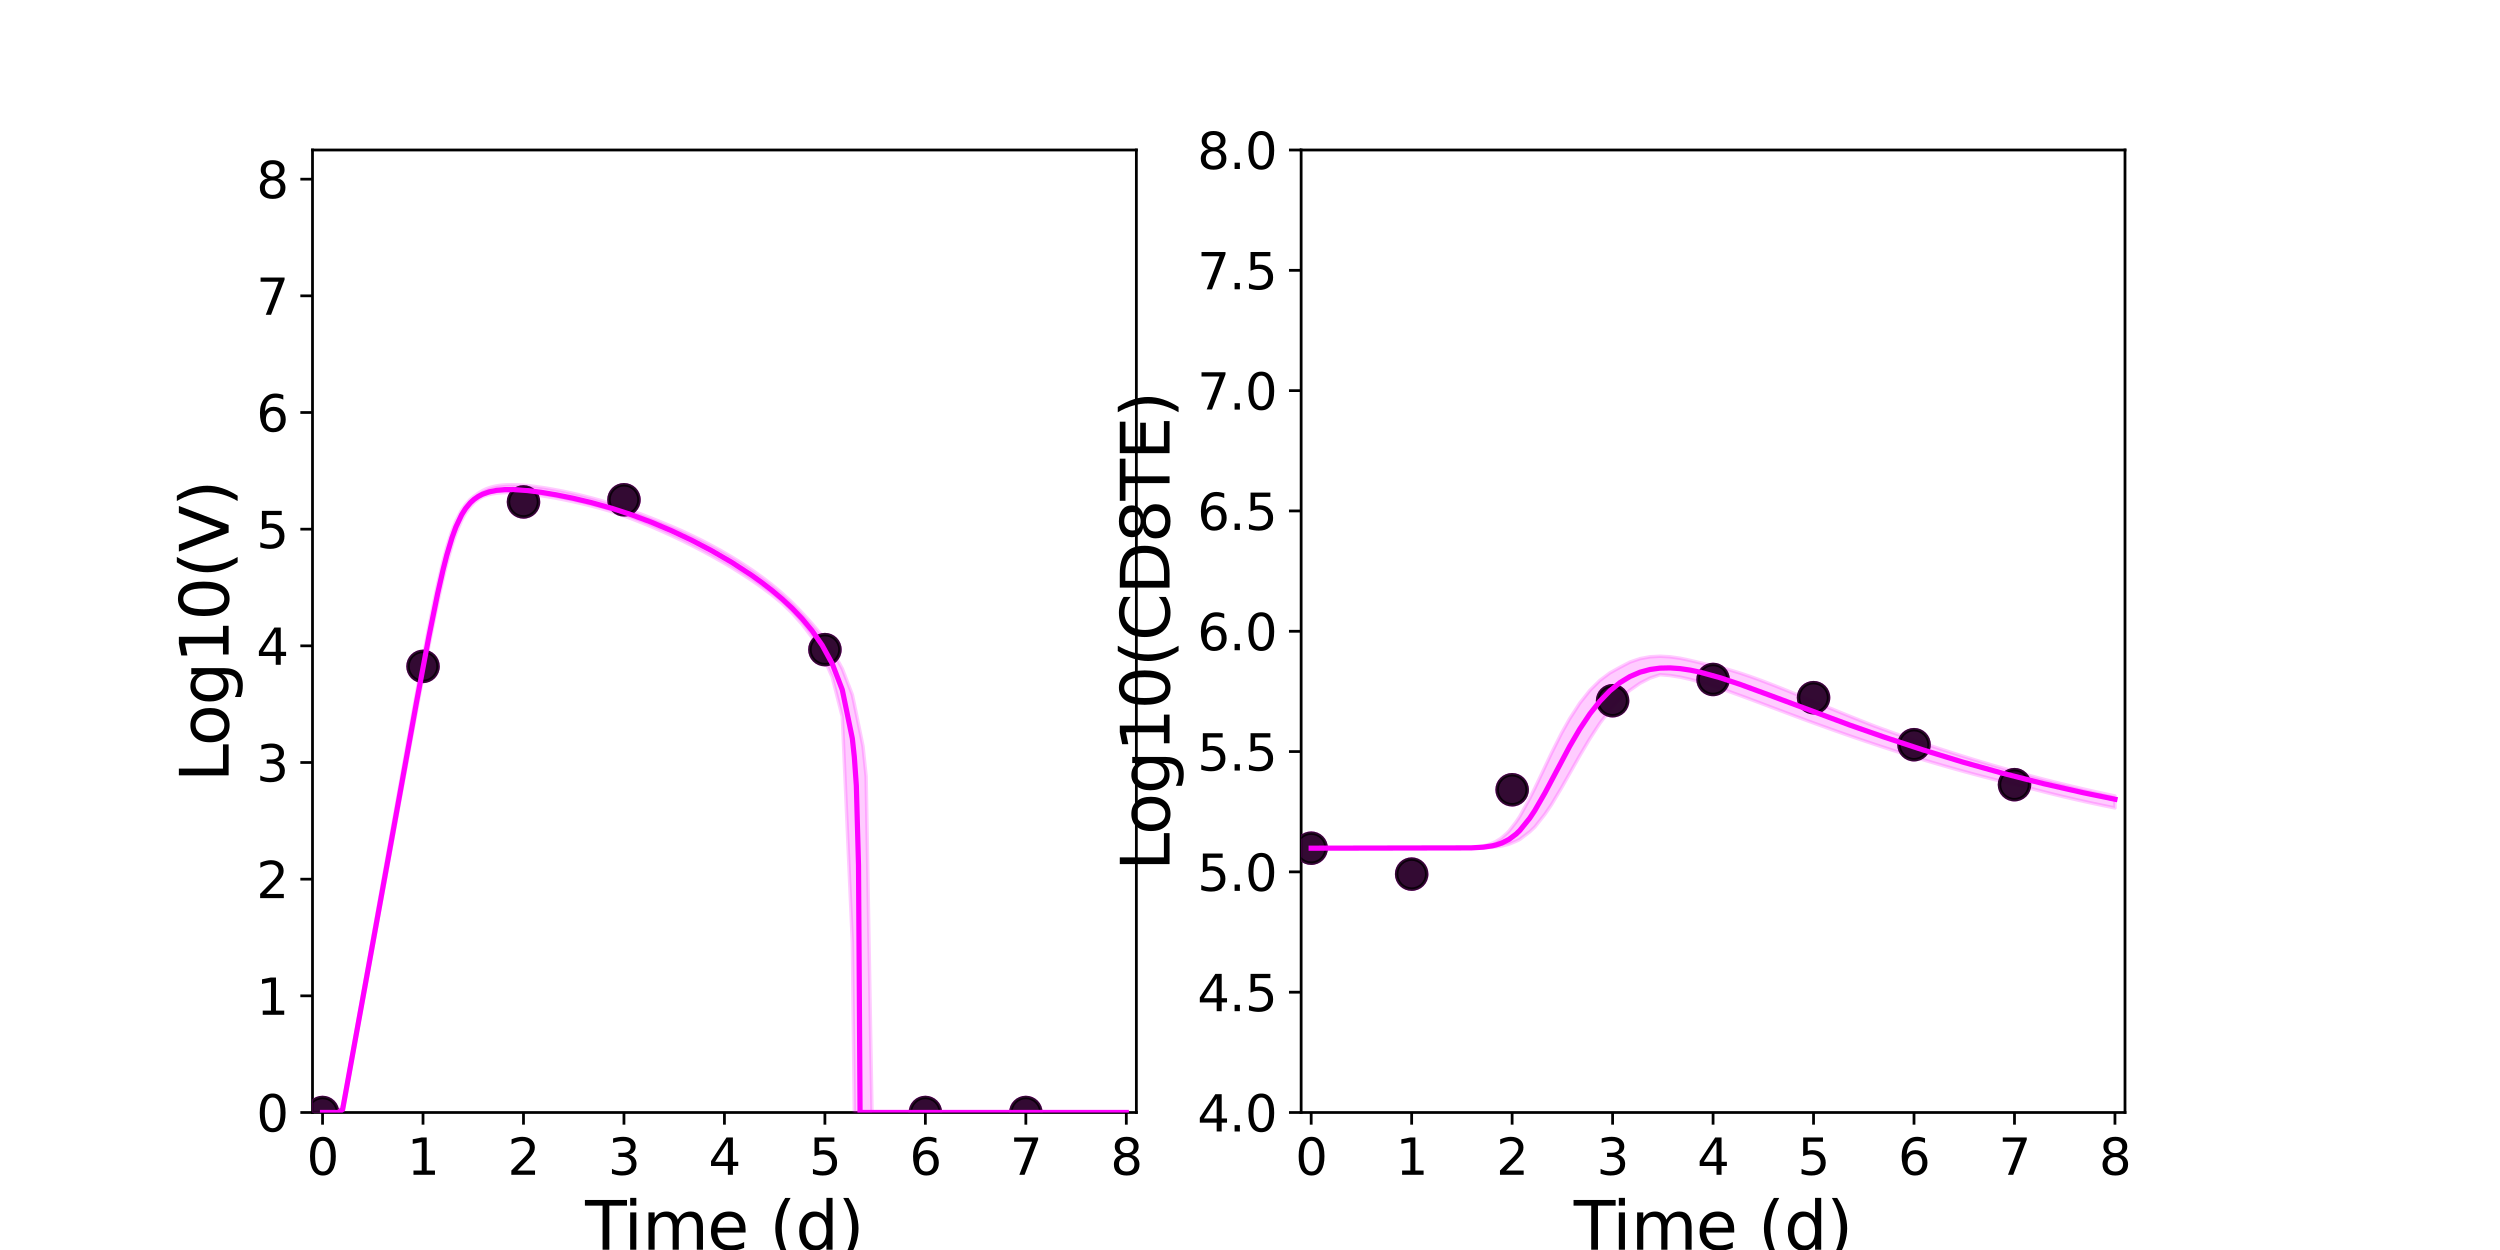 <?xml version="1.0" encoding="utf-8" standalone="no"?>
<!DOCTYPE svg PUBLIC "-//W3C//DTD SVG 1.1//EN"
  "http://www.w3.org/Graphics/SVG/1.1/DTD/svg11.dtd">
<svg xmlns:xlink="http://www.w3.org/1999/xlink" width="720pt" height="360pt" viewBox="0 0 720 360" xmlns="http://www.w3.org/2000/svg" version="1.1">
 <defs>
  <style type="text/css">*{stroke-linejoin: round; stroke-linecap: butt}</style>
 </defs>
 <g id="figure_1">
  <g id="patch_1">
   <path d="M 0 360 
L 720 360 
L 720 0 
L 0 0 
z
" style="fill: #ffffff"/>
  </g>
  <g id="axes_1">
   <g id="patch_2">
    <path d="M 90 320.4 
L 327.273 320.4 
L 327.273 43.2 
L 90 43.2 
z
" style="fill: #ffffff"/>
   </g>
   <g id="matplotlib.axis_1">
    <g id="xtick_1">
     <g id="line2d_1">
      <defs>
       <path id="m841db42240" d="M 0 0 
L 0 3.5 
" style="stroke: #000000; stroke-width: 0.8"/>
      </defs>
      <g>
       <use xlink:href="#m841db42240" x="92.894" y="320.4" style="stroke: #000000; stroke-width: 0.8"/>
      </g>
     </g>
     <g id="text_1">
      <!-- 0 -->
      <g transform="translate(88.313 338.342) scale(0.144 -0.144)">
       <defs>
        <path id="DejaVuSans-30" d="M 2034 4250 
Q 1547 4250 1301 3770 
Q 1056 3291 1056 2328 
Q 1056 1369 1301 889 
Q 1547 409 2034 409 
Q 2525 409 2770 889 
Q 3016 1369 3016 2328 
Q 3016 3291 2770 3770 
Q 2525 4250 2034 4250 
z
M 2034 4750 
Q 2819 4750 3233 4129 
Q 3647 3509 3647 2328 
Q 3647 1150 3233 529 
Q 2819 -91 2034 -91 
Q 1250 -91 836 529 
Q 422 1150 422 2328 
Q 422 3509 836 4129 
Q 1250 4750 2034 4750 
z
" transform="scale(0.016)"/>
       </defs>
       <use xlink:href="#DejaVuSans-30"/>
      </g>
     </g>
    </g>
    <g id="xtick_2">
     <g id="line2d_2">
      <g>
       <use xlink:href="#m841db42240" x="121.829" y="320.4" style="stroke: #000000; stroke-width: 0.8"/>
      </g>
     </g>
     <g id="text_2">
      <!-- 1 -->
      <g transform="translate(117.248 338.342) scale(0.144 -0.144)">
       <defs>
        <path id="DejaVuSans-31" d="M 794 531 
L 1825 531 
L 1825 4091 
L 703 3866 
L 703 4441 
L 1819 4666 
L 2450 4666 
L 2450 531 
L 3481 531 
L 3481 0 
L 794 0 
L 794 531 
z
" transform="scale(0.016)"/>
       </defs>
       <use xlink:href="#DejaVuSans-31"/>
      </g>
     </g>
    </g>
    <g id="xtick_3">
     <g id="line2d_3">
      <g>
       <use xlink:href="#m841db42240" x="150.765" y="320.4" style="stroke: #000000; stroke-width: 0.8"/>
      </g>
     </g>
     <g id="text_3">
      <!-- 2 -->
      <g transform="translate(146.184 338.342) scale(0.144 -0.144)">
       <defs>
        <path id="DejaVuSans-32" d="M 1228 531 
L 3431 531 
L 3431 0 
L 469 0 
L 469 531 
Q 828 903 1448 1529 
Q 2069 2156 2228 2338 
Q 2531 2678 2651 2914 
Q 2772 3150 2772 3378 
Q 2772 3750 2511 3984 
Q 2250 4219 1831 4219 
Q 1534 4219 1204 4116 
Q 875 4013 500 3803 
L 500 4441 
Q 881 4594 1212 4672 
Q 1544 4750 1819 4750 
Q 2544 4750 2975 4387 
Q 3406 4025 3406 3419 
Q 3406 3131 3298 2873 
Q 3191 2616 2906 2266 
Q 2828 2175 2409 1742 
Q 1991 1309 1228 531 
z
" transform="scale(0.016)"/>
       </defs>
       <use xlink:href="#DejaVuSans-32"/>
      </g>
     </g>
    </g>
    <g id="xtick_4">
     <g id="line2d_4">
      <g>
       <use xlink:href="#m841db42240" x="179.701" y="320.4" style="stroke: #000000; stroke-width: 0.8"/>
      </g>
     </g>
     <g id="text_4">
      <!-- 3 -->
      <g transform="translate(175.12 338.342) scale(0.144 -0.144)">
       <defs>
        <path id="DejaVuSans-33" d="M 2597 2516 
Q 3050 2419 3304 2112 
Q 3559 1806 3559 1356 
Q 3559 666 3084 287 
Q 2609 -91 1734 -91 
Q 1441 -91 1130 -33 
Q 819 25 488 141 
L 488 750 
Q 750 597 1062 519 
Q 1375 441 1716 441 
Q 2309 441 2620 675 
Q 2931 909 2931 1356 
Q 2931 1769 2642 2001 
Q 2353 2234 1838 2234 
L 1294 2234 
L 1294 2753 
L 1863 2753 
Q 2328 2753 2575 2939 
Q 2822 3125 2822 3475 
Q 2822 3834 2567 4026 
Q 2313 4219 1838 4219 
Q 1578 4219 1281 4162 
Q 984 4106 628 3988 
L 628 4550 
Q 988 4650 1302 4700 
Q 1616 4750 1894 4750 
Q 2613 4750 3031 4423 
Q 3450 4097 3450 3541 
Q 3450 3153 3228 2886 
Q 3006 2619 2597 2516 
z
" transform="scale(0.016)"/>
       </defs>
       <use xlink:href="#DejaVuSans-33"/>
      </g>
     </g>
    </g>
    <g id="xtick_5">
     <g id="line2d_5">
      <g>
       <use xlink:href="#m841db42240" x="208.636" y="320.4" style="stroke: #000000; stroke-width: 0.8"/>
      </g>
     </g>
     <g id="text_5">
      <!-- 4 -->
      <g transform="translate(204.055 338.342) scale(0.144 -0.144)">
       <defs>
        <path id="DejaVuSans-34" d="M 2419 4116 
L 825 1625 
L 2419 1625 
L 2419 4116 
z
M 2253 4666 
L 3047 4666 
L 3047 1625 
L 3713 1625 
L 3713 1100 
L 3047 1100 
L 3047 0 
L 2419 0 
L 2419 1100 
L 313 1100 
L 313 1709 
L 2253 4666 
z
" transform="scale(0.016)"/>
       </defs>
       <use xlink:href="#DejaVuSans-34"/>
      </g>
     </g>
    </g>
    <g id="xtick_6">
     <g id="line2d_6">
      <g>
       <use xlink:href="#m841db42240" x="237.572" y="320.4" style="stroke: #000000; stroke-width: 0.8"/>
      </g>
     </g>
     <g id="text_6">
      <!-- 5 -->
      <g transform="translate(232.991 338.342) scale(0.144 -0.144)">
       <defs>
        <path id="DejaVuSans-35" d="M 691 4666 
L 3169 4666 
L 3169 4134 
L 1269 4134 
L 1269 2991 
Q 1406 3038 1543 3061 
Q 1681 3084 1819 3084 
Q 2600 3084 3056 2656 
Q 3513 2228 3513 1497 
Q 3513 744 3044 326 
Q 2575 -91 1722 -91 
Q 1428 -91 1123 -41 
Q 819 9 494 109 
L 494 744 
Q 775 591 1075 516 
Q 1375 441 1709 441 
Q 2250 441 2565 725 
Q 2881 1009 2881 1497 
Q 2881 1984 2565 2268 
Q 2250 2553 1709 2553 
Q 1456 2553 1204 2497 
Q 953 2441 691 2322 
L 691 4666 
z
" transform="scale(0.016)"/>
       </defs>
       <use xlink:href="#DejaVuSans-35"/>
      </g>
     </g>
    </g>
    <g id="xtick_7">
     <g id="line2d_7">
      <g>
       <use xlink:href="#m841db42240" x="266.508" y="320.4" style="stroke: #000000; stroke-width: 0.8"/>
      </g>
     </g>
     <g id="text_7">
      <!-- 6 -->
      <g transform="translate(261.927 338.342) scale(0.144 -0.144)">
       <defs>
        <path id="DejaVuSans-36" d="M 2113 2584 
Q 1688 2584 1439 2293 
Q 1191 2003 1191 1497 
Q 1191 994 1439 701 
Q 1688 409 2113 409 
Q 2538 409 2786 701 
Q 3034 994 3034 1497 
Q 3034 2003 2786 2293 
Q 2538 2584 2113 2584 
z
M 3366 4563 
L 3366 3988 
Q 3128 4100 2886 4159 
Q 2644 4219 2406 4219 
Q 1781 4219 1451 3797 
Q 1122 3375 1075 2522 
Q 1259 2794 1537 2939 
Q 1816 3084 2150 3084 
Q 2853 3084 3261 2657 
Q 3669 2231 3669 1497 
Q 3669 778 3244 343 
Q 2819 -91 2113 -91 
Q 1303 -91 875 529 
Q 447 1150 447 2328 
Q 447 3434 972 4092 
Q 1497 4750 2381 4750 
Q 2619 4750 2861 4703 
Q 3103 4656 3366 4563 
z
" transform="scale(0.016)"/>
       </defs>
       <use xlink:href="#DejaVuSans-36"/>
      </g>
     </g>
    </g>
    <g id="xtick_8">
     <g id="line2d_8">
      <g>
       <use xlink:href="#m841db42240" x="295.443" y="320.4" style="stroke: #000000; stroke-width: 0.8"/>
      </g>
     </g>
     <g id="text_8">
      <!-- 7 -->
      <g transform="translate(290.862 338.342) scale(0.144 -0.144)">
       <defs>
        <path id="DejaVuSans-37" d="M 525 4666 
L 3525 4666 
L 3525 4397 
L 1831 0 
L 1172 0 
L 2766 4134 
L 525 4134 
L 525 4666 
z
" transform="scale(0.016)"/>
       </defs>
       <use xlink:href="#DejaVuSans-37"/>
      </g>
     </g>
    </g>
    <g id="xtick_9">
     <g id="line2d_9">
      <g>
       <use xlink:href="#m841db42240" x="324.379" y="320.4" style="stroke: #000000; stroke-width: 0.8"/>
      </g>
     </g>
     <g id="text_9">
      <!-- 8 -->
      <g transform="translate(319.798 338.342) scale(0.144 -0.144)">
       <defs>
        <path id="DejaVuSans-38" d="M 2034 2216 
Q 1584 2216 1326 1975 
Q 1069 1734 1069 1313 
Q 1069 891 1326 650 
Q 1584 409 2034 409 
Q 2484 409 2743 651 
Q 3003 894 3003 1313 
Q 3003 1734 2745 1975 
Q 2488 2216 2034 2216 
z
M 1403 2484 
Q 997 2584 770 2862 
Q 544 3141 544 3541 
Q 544 4100 942 4425 
Q 1341 4750 2034 4750 
Q 2731 4750 3128 4425 
Q 3525 4100 3525 3541 
Q 3525 3141 3298 2862 
Q 3072 2584 2669 2484 
Q 3125 2378 3379 2068 
Q 3634 1759 3634 1313 
Q 3634 634 3220 271 
Q 2806 -91 2034 -91 
Q 1263 -91 848 271 
Q 434 634 434 1313 
Q 434 1759 690 2068 
Q 947 2378 1403 2484 
z
M 1172 3481 
Q 1172 3119 1398 2916 
Q 1625 2713 2034 2713 
Q 2441 2713 2670 2916 
Q 2900 3119 2900 3481 
Q 2900 3844 2670 4047 
Q 2441 4250 2034 4250 
Q 1625 4250 1398 4047 
Q 1172 3844 1172 3481 
z
" transform="scale(0.016)"/>
       </defs>
       <use xlink:href="#DejaVuSans-38"/>
      </g>
     </g>
    </g>
    <g id="text_10">
     <!-- Time (d) -->
     <g transform="translate(168.511 359.925) scale(0.192 -0.192)">
      <defs>
       <path id="DejaVuSans-54" d="M -19 4666 
L 3928 4666 
L 3928 4134 
L 2272 4134 
L 2272 0 
L 1638 0 
L 1638 4134 
L -19 4134 
L -19 4666 
z
" transform="scale(0.016)"/>
       <path id="DejaVuSans-69" d="M 603 3500 
L 1178 3500 
L 1178 0 
L 603 0 
L 603 3500 
z
M 603 4863 
L 1178 4863 
L 1178 4134 
L 603 4134 
L 603 4863 
z
" transform="scale(0.016)"/>
       <path id="DejaVuSans-6d" d="M 3328 2828 
Q 3544 3216 3844 3400 
Q 4144 3584 4550 3584 
Q 5097 3584 5394 3201 
Q 5691 2819 5691 2113 
L 5691 0 
L 5113 0 
L 5113 2094 
Q 5113 2597 4934 2840 
Q 4756 3084 4391 3084 
Q 3944 3084 3684 2787 
Q 3425 2491 3425 1978 
L 3425 0 
L 2847 0 
L 2847 2094 
Q 2847 2600 2669 2842 
Q 2491 3084 2119 3084 
Q 1678 3084 1418 2786 
Q 1159 2488 1159 1978 
L 1159 0 
L 581 0 
L 581 3500 
L 1159 3500 
L 1159 2956 
Q 1356 3278 1631 3431 
Q 1906 3584 2284 3584 
Q 2666 3584 2933 3390 
Q 3200 3197 3328 2828 
z
" transform="scale(0.016)"/>
       <path id="DejaVuSans-65" d="M 3597 1894 
L 3597 1613 
L 953 1613 
Q 991 1019 1311 708 
Q 1631 397 2203 397 
Q 2534 397 2845 478 
Q 3156 559 3463 722 
L 3463 178 
Q 3153 47 2828 -22 
Q 2503 -91 2169 -91 
Q 1331 -91 842 396 
Q 353 884 353 1716 
Q 353 2575 817 3079 
Q 1281 3584 2069 3584 
Q 2775 3584 3186 3129 
Q 3597 2675 3597 1894 
z
M 3022 2063 
Q 3016 2534 2758 2815 
Q 2500 3097 2075 3097 
Q 1594 3097 1305 2825 
Q 1016 2553 972 2059 
L 3022 2063 
z
" transform="scale(0.016)"/>
       <path id="DejaVuSans-20" transform="scale(0.016)"/>
       <path id="DejaVuSans-28" d="M 1984 4856 
Q 1566 4138 1362 3434 
Q 1159 2731 1159 2009 
Q 1159 1288 1364 580 
Q 1569 -128 1984 -844 
L 1484 -844 
Q 1016 -109 783 600 
Q 550 1309 550 2009 
Q 550 2706 781 3412 
Q 1013 4119 1484 4856 
L 1984 4856 
z
" transform="scale(0.016)"/>
       <path id="DejaVuSans-64" d="M 2906 2969 
L 2906 4863 
L 3481 4863 
L 3481 0 
L 2906 0 
L 2906 525 
Q 2725 213 2448 61 
Q 2172 -91 1784 -91 
Q 1150 -91 751 415 
Q 353 922 353 1747 
Q 353 2572 751 3078 
Q 1150 3584 1784 3584 
Q 2172 3584 2448 3432 
Q 2725 3281 2906 2969 
z
M 947 1747 
Q 947 1113 1208 752 
Q 1469 391 1925 391 
Q 2381 391 2643 752 
Q 2906 1113 2906 1747 
Q 2906 2381 2643 2742 
Q 2381 3103 1925 3103 
Q 1469 3103 1208 2742 
Q 947 2381 947 1747 
z
" transform="scale(0.016)"/>
       <path id="DejaVuSans-29" d="M 513 4856 
L 1013 4856 
Q 1481 4119 1714 3412 
Q 1947 2706 1947 2009 
Q 1947 1309 1714 600 
Q 1481 -109 1013 -844 
L 513 -844 
Q 928 -128 1133 580 
Q 1338 1288 1338 2009 
Q 1338 2731 1133 3434 
Q 928 4138 513 4856 
z
" transform="scale(0.016)"/>
      </defs>
      <use xlink:href="#DejaVuSans-54"/>
      <use xlink:href="#DejaVuSans-69" x="57.959"/>
      <use xlink:href="#DejaVuSans-6d" x="85.742"/>
      <use xlink:href="#DejaVuSans-65" x="183.154"/>
      <use xlink:href="#DejaVuSans-20" x="244.678"/>
      <use xlink:href="#DejaVuSans-28" x="276.465"/>
      <use xlink:href="#DejaVuSans-64" x="315.479"/>
      <use xlink:href="#DejaVuSans-29" x="378.955"/>
     </g>
    </g>
   </g>
   <g id="matplotlib.axis_2">
    <g id="ytick_1">
     <g id="line2d_10">
      <defs>
       <path id="m05951e5e11" d="M 0 0 
L -3.5 0 
" style="stroke: #000000; stroke-width: 0.8"/>
      </defs>
      <g>
       <use xlink:href="#m05951e5e11" x="90" y="320.4" style="stroke: #000000; stroke-width: 0.8"/>
      </g>
     </g>
     <g id="text_11">
      <!-- 0 -->
      <g transform="translate(73.838 325.871) scale(0.144 -0.144)">
       <use xlink:href="#DejaVuSans-30"/>
      </g>
     </g>
    </g>
    <g id="ytick_2">
     <g id="line2d_11">
      <g>
       <use xlink:href="#m05951e5e11" x="90" y="286.8" style="stroke: #000000; stroke-width: 0.8"/>
      </g>
     </g>
     <g id="text_12">
      <!-- 1 -->
      <g transform="translate(73.838 292.271) scale(0.144 -0.144)">
       <use xlink:href="#DejaVuSans-31"/>
      </g>
     </g>
    </g>
    <g id="ytick_3">
     <g id="line2d_12">
      <g>
       <use xlink:href="#m05951e5e11" x="90" y="253.2" style="stroke: #000000; stroke-width: 0.8"/>
      </g>
     </g>
     <g id="text_13">
      <!-- 2 -->
      <g transform="translate(73.838 258.671) scale(0.144 -0.144)">
       <use xlink:href="#DejaVuSans-32"/>
      </g>
     </g>
    </g>
    <g id="ytick_4">
     <g id="line2d_13">
      <g>
       <use xlink:href="#m05951e5e11" x="90" y="219.6" style="stroke: #000000; stroke-width: 0.8"/>
      </g>
     </g>
     <g id="text_14">
      <!-- 3 -->
      <g transform="translate(73.838 225.071) scale(0.144 -0.144)">
       <use xlink:href="#DejaVuSans-33"/>
      </g>
     </g>
    </g>
    <g id="ytick_5">
     <g id="line2d_14">
      <g>
       <use xlink:href="#m05951e5e11" x="90" y="186" style="stroke: #000000; stroke-width: 0.8"/>
      </g>
     </g>
     <g id="text_15">
      <!-- 4 -->
      <g transform="translate(73.838 191.471) scale(0.144 -0.144)">
       <use xlink:href="#DejaVuSans-34"/>
      </g>
     </g>
    </g>
    <g id="ytick_6">
     <g id="line2d_15">
      <g>
       <use xlink:href="#m05951e5e11" x="90" y="152.4" style="stroke: #000000; stroke-width: 0.8"/>
      </g>
     </g>
     <g id="text_16">
      <!-- 5 -->
      <g transform="translate(73.838 157.871) scale(0.144 -0.144)">
       <use xlink:href="#DejaVuSans-35"/>
      </g>
     </g>
    </g>
    <g id="ytick_7">
     <g id="line2d_16">
      <g>
       <use xlink:href="#m05951e5e11" x="90" y="118.8" style="stroke: #000000; stroke-width: 0.8"/>
      </g>
     </g>
     <g id="text_17">
      <!-- 6 -->
      <g transform="translate(73.838 124.271) scale(0.144 -0.144)">
       <use xlink:href="#DejaVuSans-36"/>
      </g>
     </g>
    </g>
    <g id="ytick_8">
     <g id="line2d_17">
      <g>
       <use xlink:href="#m05951e5e11" x="90" y="85.2" style="stroke: #000000; stroke-width: 0.8"/>
      </g>
     </g>
     <g id="text_18">
      <!-- 7 -->
      <g transform="translate(73.838 90.671) scale(0.144 -0.144)">
       <use xlink:href="#DejaVuSans-37"/>
      </g>
     </g>
    </g>
    <g id="ytick_9">
     <g id="line2d_18">
      <g>
       <use xlink:href="#m05951e5e11" x="90" y="51.6" style="stroke: #000000; stroke-width: 0.8"/>
      </g>
     </g>
     <g id="text_19">
      <!-- 8 -->
      <g transform="translate(73.838 57.071) scale(0.144 -0.144)">
       <use xlink:href="#DejaVuSans-38"/>
      </g>
     </g>
    </g>
    <g id="text_20">
     <!-- Log10(V) -->
     <g transform="translate(65.845 225.224) rotate(-90) scale(0.192 -0.192)">
      <defs>
       <path id="DejaVuSans-4c" d="M 628 4666 
L 1259 4666 
L 1259 531 
L 3531 531 
L 3531 0 
L 628 0 
L 628 4666 
z
" transform="scale(0.016)"/>
       <path id="DejaVuSans-6f" d="M 1959 3097 
Q 1497 3097 1228 2736 
Q 959 2375 959 1747 
Q 959 1119 1226 758 
Q 1494 397 1959 397 
Q 2419 397 2687 759 
Q 2956 1122 2956 1747 
Q 2956 2369 2687 2733 
Q 2419 3097 1959 3097 
z
M 1959 3584 
Q 2709 3584 3137 3096 
Q 3566 2609 3566 1747 
Q 3566 888 3137 398 
Q 2709 -91 1959 -91 
Q 1206 -91 779 398 
Q 353 888 353 1747 
Q 353 2609 779 3096 
Q 1206 3584 1959 3584 
z
" transform="scale(0.016)"/>
       <path id="DejaVuSans-67" d="M 2906 1791 
Q 2906 2416 2648 2759 
Q 2391 3103 1925 3103 
Q 1463 3103 1205 2759 
Q 947 2416 947 1791 
Q 947 1169 1205 825 
Q 1463 481 1925 481 
Q 2391 481 2648 825 
Q 2906 1169 2906 1791 
z
M 3481 434 
Q 3481 -459 3084 -895 
Q 2688 -1331 1869 -1331 
Q 1566 -1331 1297 -1286 
Q 1028 -1241 775 -1147 
L 775 -588 
Q 1028 -725 1275 -790 
Q 1522 -856 1778 -856 
Q 2344 -856 2625 -561 
Q 2906 -266 2906 331 
L 2906 616 
Q 2728 306 2450 153 
Q 2172 0 1784 0 
Q 1141 0 747 490 
Q 353 981 353 1791 
Q 353 2603 747 3093 
Q 1141 3584 1784 3584 
Q 2172 3584 2450 3431 
Q 2728 3278 2906 2969 
L 2906 3500 
L 3481 3500 
L 3481 434 
z
" transform="scale(0.016)"/>
       <path id="DejaVuSans-56" d="M 1831 0 
L 50 4666 
L 709 4666 
L 2188 738 
L 3669 4666 
L 4325 4666 
L 2547 0 
L 1831 0 
z
" transform="scale(0.016)"/>
      </defs>
      <use xlink:href="#DejaVuSans-4c"/>
      <use xlink:href="#DejaVuSans-6f" x="53.963"/>
      <use xlink:href="#DejaVuSans-67" x="115.145"/>
      <use xlink:href="#DejaVuSans-31" x="178.621"/>
      <use xlink:href="#DejaVuSans-30" x="242.244"/>
      <use xlink:href="#DejaVuSans-28" x="305.867"/>
      <use xlink:href="#DejaVuSans-56" x="344.881"/>
      <use xlink:href="#DejaVuSans-29" x="413.289"/>
     </g>
    </g>
   </g>
   <g id="patch_3">
    <path d="M 90 320.4 
L 90 43.2 
" style="fill: none; stroke: #000000; stroke-width: 0.8; stroke-linejoin: miter; stroke-linecap: square"/>
   </g>
   <g id="patch_4">
    <path d="M 327.273 320.4 
L 327.273 43.2 
" style="fill: none; stroke: #000000; stroke-width: 0.8; stroke-linejoin: miter; stroke-linecap: square"/>
   </g>
   <g id="patch_5">
    <path d="M 90 320.4 
L 327.273 320.4 
" style="fill: none; stroke: #000000; stroke-width: 0.8; stroke-linejoin: miter; stroke-linecap: square"/>
   </g>
   <g id="patch_6">
    <path d="M 90 43.2 
L 327.273 43.2 
" style="fill: none; stroke: #000000; stroke-width: 0.8; stroke-linejoin: miter; stroke-linecap: square"/>
   </g>
   <g id="PolyCollection_1">
    <defs>
     <path id="m26cee7116b" d="M 92.894 -39.6 
L 92.894 -39.6 
L 92.894 -39.6 
L 92.898 -39.6 
L 92.943 -39.6 
L 93.04 -39.6 
L 93.18 -39.6 
L 93.52 -39.6 
L 93.996 -39.6 
L 94.666 -39.6 
L 95.523 -39.6 
L 96.547 -39.6 
L 97.393 -39.6 
L 98.683 -39.6 
L 99.438 -43.544 
L 100.93 -51.799 
L 101.754 -56.34 
L 103.167 -64.112 
L 104.063 -69.025 
L 105.499 -76.832 
L 106.443 -81.983 
L 107.861 -89.697 
L 108.843 -95.066 
L 110.256 -102.745 
L 111.264 -108.237 
L 112.805 -116.609 
L 113.793 -121.992 
L 115.136 -129.278 
L 116.158 -134.83 
L 117.615 -142.698 
L 118.629 -148.142 
L 119.996 -155.467 
L 121.034 -160.977 
L 122.51 -168.724 
L 123.549 -174.07 
L 124.98 -181.22 
L 126.055 -186.381 
L 127.617 -193.342 
L 128.697 -197.728 
L 130.184 -202.929 
L 131.301 -206.299 
L 132.946 -210.145 
L 134.083 -212.231 
L 135.442 -214.09 
L 136.516 -215.241 
L 137.746 -216.227 
L 138.976 -216.947 
L 140.006 -217.327 
L 140.904 -217.577 
L 141.708 -217.753 
L 142.41 -217.872 
L 143.036 -217.956 
L 143.594 -218.015 
L 144.152 -218.062 
L 144.608 -218.09 
L 145.023 -218.109 
L 145.438 -218.122 
L 145.775 -218.129 
L 146.158 -218.132 
L 147.343 -218.112 
L 147.842 -218.098 
L 149.212 -218.018 
L 149.868 -217.971 
L 151.885 -217.77 
L 152.97 -217.643 
L 155.864 -217.242 
L 157.31 -217.011 
L 160.204 -216.5 
L 162.103 -216.134 
L 164.997 -215.526 
L 167.343 -214.998 
L 170.237 -214.291 
L 173.13 -213.525 
L 176.024 -212.694 
L 178.917 -211.694 
L 181.811 -210.626 
L 184.705 -209.494 
L 187.598 -208.298 
L 190.492 -207.041 
L 193.385 -205.724 
L 196.279 -204.348 
L 199.172 -202.911 
L 202.066 -201.413 
L 204.96 -199.849 
L 207.853 -198.215 
L 210.747 -196.503 
L 213.64 -194.705 
L 216.534 -192.806 
L 219.427 -190.79 
L 222.321 -188.636 
L 225.215 -186.263 
L 228.108 -183.451 
L 231.002 -180.214 
L 233.895 -176.397 
L 236.789 -171.583 
L 239.682 -164.949 
L 242.576 -153.603 
L 245.47 -88.651 
L 246.048 -39.6 
L 246.627 -39.6 
L 247.249 -39.6 
L 247.315 -39.6 
L 247.319 -39.6 
L 247.339 -39.6 
L 247.351 -39.6 
L 247.358 -39.6 
L 247.373 -39.6 
L 247.38 -39.6 
L 247.381 -39.6 
L 247.384 -39.6 
L 247.392 -39.6 
L 247.404 -39.6 
L 247.431 -39.6 
L 247.511 -39.6 
L 247.569 -39.6 
L 247.695 -39.6 
L 247.785 -39.6 
L 247.949 -39.6 
L 248.113 -39.6 
L 248.547 -39.6 
L 249.446 -39.6 
L 251.138 -39.6 
L 252.829 -39.6 
L 255.219 -39.6 
L 257.608 -39.6 
L 260.412 -39.6 
L 263.215 -39.6 
L 266.109 -39.6 
L 269.002 -39.6 
L 271.896 -39.6 
L 274.79 -39.6 
L 277.683 -39.6 
L 280.577 -39.6 
L 283.47 -39.6 
L 286.364 -39.6 
L 289.257 -39.6 
L 292.151 -39.6 
L 295.045 -39.6 
L 297.938 -39.6 
L 300.832 -39.6 
L 303.725 -39.6 
L 306.619 -39.6 
L 309.512 -39.6 
L 312.406 -39.6 
L 315.3 -39.6 
L 318.193 -39.6 
L 321.087 -39.6 
L 323.98 -39.6 
L 324.379 -39.6 
L 324.379 -39.6 
L 324.379 -39.6 
L 323.98 -39.6 
L 321.087 -39.6 
L 318.193 -39.6 
L 315.3 -39.6 
L 312.406 -39.6 
L 309.512 -39.6 
L 306.619 -39.6 
L 303.725 -39.6 
L 300.832 -39.6 
L 297.938 -39.6 
L 295.045 -39.6 
L 292.151 -39.6 
L 289.257 -39.6 
L 286.364 -39.6 
L 283.47 -39.6 
L 280.577 -39.6 
L 277.683 -39.6 
L 274.79 -39.6 
L 271.896 -39.6 
L 269.002 -39.6 
L 266.109 -39.6 
L 263.215 -39.6 
L 260.412 -39.6 
L 257.608 -39.6 
L 255.219 -39.6 
L 252.829 -39.6 
L 251.138 -39.6 
L 249.446 -136.401 
L 248.547 -145.053 
L 248.113 -147.233 
L 247.949 -148.022 
L 247.785 -148.811 
L 247.695 -149.245 
L 247.569 -149.849 
L 247.511 -150.126 
L 247.431 -150.512 
L 247.404 -150.644 
L 247.392 -150.698 
L 247.384 -150.737 
L 247.381 -150.755 
L 247.38 -150.757 
L 247.373 -150.791 
L 247.358 -150.863 
L 247.351 -150.899 
L 247.339 -150.953 
L 247.319 -151.049 
L 247.315 -151.069 
L 247.249 -151.387 
L 246.627 -154.425 
L 246.048 -157.25 
L 245.47 -159.932 
L 242.576 -167.42 
L 239.682 -172.713 
L 236.789 -176.883 
L 233.895 -180.368 
L 231.002 -183.538 
L 228.108 -186.518 
L 225.215 -189.193 
L 222.321 -191.614 
L 219.427 -193.835 
L 216.534 -195.891 
L 213.64 -197.81 
L 210.747 -199.608 
L 207.853 -201.301 
L 204.96 -202.898 
L 202.066 -204.407 
L 199.172 -205.831 
L 196.279 -207.176 
L 193.385 -208.442 
L 190.492 -209.634 
L 187.598 -210.796 
L 184.705 -211.925 
L 181.811 -213.008 
L 178.917 -214.021 
L 176.024 -214.962 
L 173.13 -215.834 
L 170.237 -216.637 
L 167.343 -217.376 
L 164.997 -217.923 
L 162.103 -218.549 
L 160.204 -218.916 
L 157.31 -219.434 
L 155.864 -219.651 
L 152.97 -220.044 
L 151.885 -220.154 
L 149.868 -220.321 
L 149.212 -220.36 
L 147.842 -220.401 
L 147.343 -220.41 
L 146.158 -220.39 
L 145.775 -220.373 
L 145.438 -220.353 
L 145.023 -220.323 
L 144.608 -220.287 
L 144.152 -220.238 
L 143.594 -220.163 
L 143.036 -220.071 
L 142.41 -219.946 
L 141.708 -219.777 
L 140.904 -219.54 
L 140.006 -219.211 
L 138.976 -218.713 
L 137.746 -217.947 
L 136.516 -217.069 
L 135.442 -216.191 
L 134.083 -214.716 
L 132.946 -213.124 
L 131.301 -209.971 
L 130.184 -207.159 
L 128.697 -202.55 
L 127.617 -198.528 
L 126.055 -191.856 
L 124.98 -186.796 
L 123.549 -179.646 
L 122.51 -174.237 
L 121.034 -166.31 
L 119.996 -160.663 
L 118.629 -153.12 
L 117.615 -147.507 
L 116.158 -139.368 
L 115.136 -133.671 
L 113.793 -126.138 
L 112.805 -120.62 
L 111.264 -111.953 
L 110.256 -106.312 
L 108.843 -98.368 
L 107.861 -92.87 
L 106.443 -84.883 
L 105.499 -79.59 
L 104.063 -71.523 
L 103.167 -66.499 
L 101.754 -58.614 
L 100.93 -54.021 
L 99.438 -45.709 
L 98.683 -41.648 
L 97.393 -39.655 
L 96.547 -39.6 
L 95.523 -39.6 
L 94.666 -39.6 
L 93.996 -39.6 
L 93.52 -39.6 
L 93.18 -39.6 
L 93.04 -39.6 
L 92.943 -39.6 
L 92.898 -39.6 
L 92.894 -39.6 
L 92.894 -39.6 
z
" style="stroke: #ff00ff; stroke-opacity: 0.2"/>
    </defs>
    <g clip-path="url(#p5326950f89)">
     <use xlink:href="#m26cee7116b" x="0" y="360" style="fill: #ff00ff; fill-opacity: 0.2; stroke: #ff00ff; stroke-opacity: 0.2"/>
    </g>
   </g>
   <g id="PathCollection_1">
    <defs>
     <path id="mde37674433" d="M 0 4.33 
C 1.148 4.33 2.25 3.874 3.062 3.062 
C 3.874 2.25 4.33 1.148 4.33 0 
C 4.33 -1.148 3.874 -2.25 3.062 -3.062 
C 2.25 -3.874 1.148 -4.33 0 -4.33 
C -1.148 -4.33 -2.25 -3.874 -3.062 -3.062 
C -3.874 -2.25 -4.33 -1.148 -4.33 0 
C -4.33 1.148 -3.874 2.25 -3.062 3.062 
C -2.25 3.874 -1.148 4.33 0 4.33 
z
" style="stroke: #ff00ff; stroke-opacity: 0.8"/>
    </defs>
    <g clip-path="url(#p5326950f89)">
     <use xlink:href="#mde37674433" x="92.894" y="320.4" style="fill: #ff00ff; fill-opacity: 0.8; stroke: #ff00ff; stroke-opacity: 0.8"/>
     <use xlink:href="#mde37674433" x="121.829" y="191.916" style="fill: #ff00ff; fill-opacity: 0.8; stroke: #ff00ff; stroke-opacity: 0.8"/>
     <use xlink:href="#mde37674433" x="150.765" y="144.554" style="fill: #ff00ff; fill-opacity: 0.8; stroke: #ff00ff; stroke-opacity: 0.8"/>
     <use xlink:href="#mde37674433" x="179.701" y="143.938" style="fill: #ff00ff; fill-opacity: 0.8; stroke: #ff00ff; stroke-opacity: 0.8"/>
     <use xlink:href="#mde37674433" x="237.572" y="187.094" style="fill: #ff00ff; fill-opacity: 0.8; stroke: #ff00ff; stroke-opacity: 0.8"/>
     <use xlink:href="#mde37674433" x="266.508" y="320.4" style="fill: #ff00ff; fill-opacity: 0.8; stroke: #ff00ff; stroke-opacity: 0.8"/>
     <use xlink:href="#mde37674433" x="295.443" y="320.4" style="fill: #ff00ff; fill-opacity: 0.8; stroke: #ff00ff; stroke-opacity: 0.8"/>
    </g>
   </g>
   <g id="PathCollection_2">
    <defs>
     <path id="ma7f36db7e3" d="M 0 4.33 
C 1.148 4.33 2.25 3.874 3.062 3.062 
C 3.874 2.25 4.33 1.148 4.33 0 
C 4.33 -1.148 3.874 -2.25 3.062 -3.062 
C 2.25 -3.874 1.148 -4.33 0 -4.33 
C -1.148 -4.33 -2.25 -3.874 -3.062 -3.062 
C -3.874 -2.25 -4.33 -1.148 -4.33 0 
C -4.33 1.148 -3.874 2.25 -3.062 3.062 
C -2.25 3.874 -1.148 4.33 0 4.33 
z
" style="stroke: #000000; stroke-opacity: 0.8"/>
    </defs>
    <g clip-path="url(#p5326950f89)">
     <use xlink:href="#ma7f36db7e3" x="92.894" y="320.4" style="fill-opacity: 0.8; stroke: #000000; stroke-opacity: 0.8"/>
     <use xlink:href="#ma7f36db7e3" x="121.829" y="191.916" style="fill-opacity: 0.8; stroke: #000000; stroke-opacity: 0.8"/>
     <use xlink:href="#ma7f36db7e3" x="150.765" y="144.554" style="fill-opacity: 0.8; stroke: #000000; stroke-opacity: 0.8"/>
     <use xlink:href="#ma7f36db7e3" x="179.701" y="143.938" style="fill-opacity: 0.8; stroke: #000000; stroke-opacity: 0.8"/>
     <use xlink:href="#ma7f36db7e3" x="237.572" y="187.094" style="fill-opacity: 0.8; stroke: #000000; stroke-opacity: 0.8"/>
     <use xlink:href="#ma7f36db7e3" x="266.508" y="320.4" style="fill-opacity: 0.8; stroke: #000000; stroke-opacity: 0.8"/>
     <use xlink:href="#ma7f36db7e3" x="295.443" y="320.4" style="fill-opacity: 0.8; stroke: #000000; stroke-opacity: 0.8"/>
    </g>
   </g>
   <g id="line2d_19">
    <path d="M 92.894 320.4 
L 97.393 320.4 
L 98.683 319.486 
L 119.996 202.019 
L 123.549 183.197 
L 126.055 170.886 
L 127.617 164.029 
L 128.697 159.808 
L 130.184 154.833 
L 131.301 151.763 
L 132.946 148.262 
L 134.083 146.449 
L 135.442 144.809 
L 136.516 143.831 
L 137.746 142.973 
L 138.976 142.331 
L 140.904 141.647 
L 143.036 141.214 
L 145.438 141.004 
L 147.842 140.995 
L 151.885 141.276 
L 155.864 141.785 
L 160.204 142.514 
L 164.997 143.483 
L 170.237 144.727 
L 176.024 146.341 
L 181.811 148.226 
L 187.598 150.392 
L 193.385 152.839 
L 199.172 155.569 
L 204.96 158.594 
L 210.747 161.951 
L 216.534 165.714 
L 219.427 167.788 
L 222.321 170.024 
L 225.215 172.459 
L 228.108 175.148 
L 231.002 178.171 
L 233.895 181.657 
L 236.789 185.832 
L 239.682 191.136 
L 242.576 198.654 
L 245.47 212.683 
L 246.048 218.01 
L 246.627 226.266 
L 247.249 249.161 
L 247.431 277.005 
L 247.695 320.4 
L 324.379 320.4 
L 324.379 320.4 
" clip-path="url(#p5326950f89)" style="fill: none; stroke: #ff00ff; stroke-width: 1.5; stroke-linecap: square"/>
   </g>
  </g>
  <g id="axes_2">
   <g id="patch_7">
    <path d="M 374.727 320.4 
L 612 320.4 
L 612 43.2 
L 374.727 43.2 
z
" style="fill: #ffffff"/>
   </g>
   <g id="matplotlib.axis_3">
    <g id="xtick_10">
     <g id="line2d_20">
      <g>
       <use xlink:href="#m841db42240" x="377.621" y="320.4" style="stroke: #000000; stroke-width: 0.8"/>
      </g>
     </g>
     <g id="text_21">
      <!-- 0 -->
      <g transform="translate(373.04 338.342) scale(0.144 -0.144)">
       <use xlink:href="#DejaVuSans-30"/>
      </g>
     </g>
    </g>
    <g id="xtick_11">
     <g id="line2d_21">
      <g>
       <use xlink:href="#m841db42240" x="406.557" y="320.4" style="stroke: #000000; stroke-width: 0.8"/>
      </g>
     </g>
     <g id="text_22">
      <!-- 1 -->
      <g transform="translate(401.976 338.342) scale(0.144 -0.144)">
       <use xlink:href="#DejaVuSans-31"/>
      </g>
     </g>
    </g>
    <g id="xtick_12">
     <g id="line2d_22">
      <g>
       <use xlink:href="#m841db42240" x="435.492" y="320.4" style="stroke: #000000; stroke-width: 0.8"/>
      </g>
     </g>
     <g id="text_23">
      <!-- 2 -->
      <g transform="translate(430.911 338.342) scale(0.144 -0.144)">
       <use xlink:href="#DejaVuSans-32"/>
      </g>
     </g>
    </g>
    <g id="xtick_13">
     <g id="line2d_23">
      <g>
       <use xlink:href="#m841db42240" x="464.428" y="320.4" style="stroke: #000000; stroke-width: 0.8"/>
      </g>
     </g>
     <g id="text_24">
      <!-- 3 -->
      <g transform="translate(459.847 338.342) scale(0.144 -0.144)">
       <use xlink:href="#DejaVuSans-33"/>
      </g>
     </g>
    </g>
    <g id="xtick_14">
     <g id="line2d_24">
      <g>
       <use xlink:href="#m841db42240" x="493.364" y="320.4" style="stroke: #000000; stroke-width: 0.8"/>
      </g>
     </g>
     <g id="text_25">
      <!-- 4 -->
      <g transform="translate(488.783 338.342) scale(0.144 -0.144)">
       <use xlink:href="#DejaVuSans-34"/>
      </g>
     </g>
    </g>
    <g id="xtick_15">
     <g id="line2d_25">
      <g>
       <use xlink:href="#m841db42240" x="522.299" y="320.4" style="stroke: #000000; stroke-width: 0.8"/>
      </g>
     </g>
     <g id="text_26">
      <!-- 5 -->
      <g transform="translate(517.718 338.342) scale(0.144 -0.144)">
       <use xlink:href="#DejaVuSans-35"/>
      </g>
     </g>
    </g>
    <g id="xtick_16">
     <g id="line2d_26">
      <g>
       <use xlink:href="#m841db42240" x="551.235" y="320.4" style="stroke: #000000; stroke-width: 0.8"/>
      </g>
     </g>
     <g id="text_27">
      <!-- 6 -->
      <g transform="translate(546.654 338.342) scale(0.144 -0.144)">
       <use xlink:href="#DejaVuSans-36"/>
      </g>
     </g>
    </g>
    <g id="xtick_17">
     <g id="line2d_27">
      <g>
       <use xlink:href="#m841db42240" x="580.171" y="320.4" style="stroke: #000000; stroke-width: 0.8"/>
      </g>
     </g>
     <g id="text_28">
      <!-- 7 -->
      <g transform="translate(575.59 338.342) scale(0.144 -0.144)">
       <use xlink:href="#DejaVuSans-37"/>
      </g>
     </g>
    </g>
    <g id="xtick_18">
     <g id="line2d_28">
      <g>
       <use xlink:href="#m841db42240" x="609.106" y="320.4" style="stroke: #000000; stroke-width: 0.8"/>
      </g>
     </g>
     <g id="text_29">
      <!-- 8 -->
      <g transform="translate(604.525 338.342) scale(0.144 -0.144)">
       <use xlink:href="#DejaVuSans-38"/>
      </g>
     </g>
    </g>
    <g id="text_30">
     <!-- Time (d) -->
     <g transform="translate(453.239 359.925) scale(0.192 -0.192)">
      <use xlink:href="#DejaVuSans-54"/>
      <use xlink:href="#DejaVuSans-69" x="57.959"/>
      <use xlink:href="#DejaVuSans-6d" x="85.742"/>
      <use xlink:href="#DejaVuSans-65" x="183.154"/>
      <use xlink:href="#DejaVuSans-20" x="244.678"/>
      <use xlink:href="#DejaVuSans-28" x="276.465"/>
      <use xlink:href="#DejaVuSans-64" x="315.479"/>
      <use xlink:href="#DejaVuSans-29" x="378.955"/>
     </g>
    </g>
   </g>
   <g id="matplotlib.axis_4">
    <g id="ytick_10">
     <g id="line2d_29">
      <g>
       <use xlink:href="#m05951e5e11" x="374.727" y="320.4" style="stroke: #000000; stroke-width: 0.8"/>
      </g>
     </g>
     <g id="text_31">
      <!-- 4.0 -->
      <g transform="translate(344.827 325.871) scale(0.144 -0.144)">
       <defs>
        <path id="DejaVuSans-2e" d="M 684 794 
L 1344 794 
L 1344 0 
L 684 0 
L 684 794 
z
" transform="scale(0.016)"/>
       </defs>
       <use xlink:href="#DejaVuSans-34"/>
       <use xlink:href="#DejaVuSans-2e" x="63.623"/>
       <use xlink:href="#DejaVuSans-30" x="95.41"/>
      </g>
     </g>
    </g>
    <g id="ytick_11">
     <g id="line2d_30">
      <g>
       <use xlink:href="#m05951e5e11" x="374.727" y="285.75" style="stroke: #000000; stroke-width: 0.8"/>
      </g>
     </g>
     <g id="text_32">
      <!-- 4.5 -->
      <g transform="translate(344.827 291.221) scale(0.144 -0.144)">
       <use xlink:href="#DejaVuSans-34"/>
       <use xlink:href="#DejaVuSans-2e" x="63.623"/>
       <use xlink:href="#DejaVuSans-35" x="95.41"/>
      </g>
     </g>
    </g>
    <g id="ytick_12">
     <g id="line2d_31">
      <g>
       <use xlink:href="#m05951e5e11" x="374.727" y="251.1" style="stroke: #000000; stroke-width: 0.8"/>
      </g>
     </g>
     <g id="text_33">
      <!-- 5.0 -->
      <g transform="translate(344.827 256.571) scale(0.144 -0.144)">
       <use xlink:href="#DejaVuSans-35"/>
       <use xlink:href="#DejaVuSans-2e" x="63.623"/>
       <use xlink:href="#DejaVuSans-30" x="95.41"/>
      </g>
     </g>
    </g>
    <g id="ytick_13">
     <g id="line2d_32">
      <g>
       <use xlink:href="#m05951e5e11" x="374.727" y="216.45" style="stroke: #000000; stroke-width: 0.8"/>
      </g>
     </g>
     <g id="text_34">
      <!-- 5.5 -->
      <g transform="translate(344.827 221.921) scale(0.144 -0.144)">
       <use xlink:href="#DejaVuSans-35"/>
       <use xlink:href="#DejaVuSans-2e" x="63.623"/>
       <use xlink:href="#DejaVuSans-35" x="95.41"/>
      </g>
     </g>
    </g>
    <g id="ytick_14">
     <g id="line2d_33">
      <g>
       <use xlink:href="#m05951e5e11" x="374.727" y="181.8" style="stroke: #000000; stroke-width: 0.8"/>
      </g>
     </g>
     <g id="text_35">
      <!-- 6.0 -->
      <g transform="translate(344.827 187.271) scale(0.144 -0.144)">
       <use xlink:href="#DejaVuSans-36"/>
       <use xlink:href="#DejaVuSans-2e" x="63.623"/>
       <use xlink:href="#DejaVuSans-30" x="95.41"/>
      </g>
     </g>
    </g>
    <g id="ytick_15">
     <g id="line2d_34">
      <g>
       <use xlink:href="#m05951e5e11" x="374.727" y="147.15" style="stroke: #000000; stroke-width: 0.8"/>
      </g>
     </g>
     <g id="text_36">
      <!-- 6.5 -->
      <g transform="translate(344.827 152.621) scale(0.144 -0.144)">
       <use xlink:href="#DejaVuSans-36"/>
       <use xlink:href="#DejaVuSans-2e" x="63.623"/>
       <use xlink:href="#DejaVuSans-35" x="95.41"/>
      </g>
     </g>
    </g>
    <g id="ytick_16">
     <g id="line2d_35">
      <g>
       <use xlink:href="#m05951e5e11" x="374.727" y="112.5" style="stroke: #000000; stroke-width: 0.8"/>
      </g>
     </g>
     <g id="text_37">
      <!-- 7.0 -->
      <g transform="translate(344.827 117.971) scale(0.144 -0.144)">
       <use xlink:href="#DejaVuSans-37"/>
       <use xlink:href="#DejaVuSans-2e" x="63.623"/>
       <use xlink:href="#DejaVuSans-30" x="95.41"/>
      </g>
     </g>
    </g>
    <g id="ytick_17">
     <g id="line2d_36">
      <g>
       <use xlink:href="#m05951e5e11" x="374.727" y="77.85" style="stroke: #000000; stroke-width: 0.8"/>
      </g>
     </g>
     <g id="text_38">
      <!-- 7.5 -->
      <g transform="translate(344.827 83.321) scale(0.144 -0.144)">
       <use xlink:href="#DejaVuSans-37"/>
       <use xlink:href="#DejaVuSans-2e" x="63.623"/>
       <use xlink:href="#DejaVuSans-35" x="95.41"/>
      </g>
     </g>
    </g>
    <g id="ytick_18">
     <g id="line2d_37">
      <g>
       <use xlink:href="#m05951e5e11" x="374.727" y="43.2" style="stroke: #000000; stroke-width: 0.8"/>
      </g>
     </g>
     <g id="text_39">
      <!-- 8.0 -->
      <g transform="translate(344.827 48.671) scale(0.144 -0.144)">
       <use xlink:href="#DejaVuSans-38"/>
       <use xlink:href="#DejaVuSans-2e" x="63.623"/>
       <use xlink:href="#DejaVuSans-30" x="95.41"/>
      </g>
     </g>
    </g>
    <g id="text_40">
     <!-- Log10(CD8TE) -->
     <g transform="translate(336.834 250.79) rotate(-90) scale(0.192 -0.192)">
      <defs>
       <path id="DejaVuSans-43" d="M 4122 4306 
L 4122 3641 
Q 3803 3938 3442 4084 
Q 3081 4231 2675 4231 
Q 1875 4231 1450 3742 
Q 1025 3253 1025 2328 
Q 1025 1406 1450 917 
Q 1875 428 2675 428 
Q 3081 428 3442 575 
Q 3803 722 4122 1019 
L 4122 359 
Q 3791 134 3420 21 
Q 3050 -91 2638 -91 
Q 1578 -91 968 557 
Q 359 1206 359 2328 
Q 359 3453 968 4101 
Q 1578 4750 2638 4750 
Q 3056 4750 3426 4639 
Q 3797 4528 4122 4306 
z
" transform="scale(0.016)"/>
       <path id="DejaVuSans-44" d="M 1259 4147 
L 1259 519 
L 2022 519 
Q 2988 519 3436 956 
Q 3884 1394 3884 2338 
Q 3884 3275 3436 3711 
Q 2988 4147 2022 4147 
L 1259 4147 
z
M 628 4666 
L 1925 4666 
Q 3281 4666 3915 4102 
Q 4550 3538 4550 2338 
Q 4550 1131 3912 565 
Q 3275 0 1925 0 
L 628 0 
L 628 4666 
z
" transform="scale(0.016)"/>
       <path id="DejaVuSans-45" d="M 628 4666 
L 3578 4666 
L 3578 4134 
L 1259 4134 
L 1259 2753 
L 3481 2753 
L 3481 2222 
L 1259 2222 
L 1259 531 
L 3634 531 
L 3634 0 
L 628 0 
L 628 4666 
z
" transform="scale(0.016)"/>
      </defs>
      <use xlink:href="#DejaVuSans-4c"/>
      <use xlink:href="#DejaVuSans-6f" x="53.963"/>
      <use xlink:href="#DejaVuSans-67" x="115.145"/>
      <use xlink:href="#DejaVuSans-31" x="178.621"/>
      <use xlink:href="#DejaVuSans-30" x="242.244"/>
      <use xlink:href="#DejaVuSans-28" x="305.867"/>
      <use xlink:href="#DejaVuSans-43" x="344.881"/>
      <use xlink:href="#DejaVuSans-44" x="414.705"/>
      <use xlink:href="#DejaVuSans-38" x="491.707"/>
      <use xlink:href="#DejaVuSans-54" x="555.33"/>
      <use xlink:href="#DejaVuSans-45" x="616.414"/>
      <use xlink:href="#DejaVuSans-29" x="679.598"/>
     </g>
    </g>
   </g>
   <g id="patch_8">
    <path d="M 374.727 320.4 
L 374.727 43.2 
" style="fill: none; stroke: #000000; stroke-width: 0.8; stroke-linejoin: miter; stroke-linecap: square"/>
   </g>
   <g id="patch_9">
    <path d="M 612 320.4 
L 612 43.2 
" style="fill: none; stroke: #000000; stroke-width: 0.8; stroke-linejoin: miter; stroke-linecap: square"/>
   </g>
   <g id="patch_10">
    <path d="M 374.727 320.4 
L 612 320.4 
" style="fill: none; stroke: #000000; stroke-width: 0.8; stroke-linejoin: miter; stroke-linecap: square"/>
   </g>
   <g id="patch_11">
    <path d="M 374.727 43.2 
L 612 43.2 
" style="fill: none; stroke: #000000; stroke-width: 0.8; stroke-linejoin: miter; stroke-linecap: square"/>
   </g>
   <g id="PolyCollection_2">
    <defs>
     <path id="m127b46ae3c" d="M 377.621 -115.722 
L 377.621 -115.722 
L 377.621 -115.722 
L 377.626 -115.722 
L 377.67 -115.722 
L 377.767 -115.722 
L 377.908 -115.722 
L 378.248 -115.722 
L 378.724 -115.722 
L 379.393 -115.722 
L 380.25 -115.722 
L 381.275 -115.722 
L 382.12 -115.722 
L 383.411 -115.722 
L 384.165 -115.722 
L 385.657 -115.722 
L 386.481 -115.722 
L 387.894 -115.722 
L 388.791 -115.722 
L 390.226 -115.722 
L 391.17 -115.722 
L 392.588 -115.722 
L 393.57 -115.722 
L 394.984 -115.722 
L 395.992 -115.722 
L 397.533 -115.722 
L 398.52 -115.722 
L 399.864 -115.722 
L 400.886 -115.722 
L 402.342 -115.722 
L 403.356 -115.722 
L 404.723 -115.722 
L 405.761 -115.722 
L 407.237 -115.722 
L 408.276 -115.722 
L 409.708 -115.722 
L 410.783 -115.722 
L 412.345 -115.722 
L 413.424 -115.723 
L 414.911 -115.723 
L 416.028 -115.724 
L 417.673 -115.726 
L 418.811 -115.728 
L 420.17 -115.732 
L 421.243 -115.737 
L 422.473 -115.745 
L 423.703 -115.758 
L 424.733 -115.774 
L 425.632 -115.794 
L 426.435 -115.816 
L 427.137 -115.842 
L 427.764 -115.87 
L 428.321 -115.899 
L 428.879 -115.935 
L 429.335 -115.968 
L 429.75 -116.003 
L 430.165 -116.042 
L 430.502 -116.077 
L 430.885 -116.122 
L 432.071 -116.299 
L 432.569 -116.383 
L 433.94 -116.705 
L 434.595 -116.885 
L 436.612 -117.717 
L 437.697 -118.242 
L 440.591 -120.456 
L 442.037 -121.815 
L 444.931 -125.476 
L 446.83 -128.259 
L 449.724 -133.097 
L 452.07 -137.228 
L 454.964 -142.342 
L 457.858 -147.217 
L 460.751 -151.672 
L 463.645 -155.523 
L 466.538 -158.651 
L 469.432 -161.206 
L 472.325 -163.22 
L 475.219 -164.711 
L 478.113 -165.689 
L 481.006 -165.446 
L 483.9 -164.98 
L 486.793 -164.336 
L 489.687 -163.556 
L 492.58 -162.673 
L 495.474 -161.714 
L 498.368 -160.7 
L 501.261 -159.65 
L 504.155 -158.577 
L 507.048 -157.49 
L 509.942 -156.397 
L 512.835 -155.306 
L 515.729 -154.218 
L 518.623 -153.14 
L 521.516 -152.071 
L 524.41 -151.016 
L 527.303 -149.974 
L 530.197 -148.948 
L 530.776 -148.745 
L 531.354 -148.543 
L 531.977 -148.326 
L 532.043 -148.303 
L 532.047 -148.301 
L 532.067 -148.294 
L 532.078 -148.29 
L 532.085 -148.288 
L 532.101 -148.283 
L 532.107 -148.28 
L 532.108 -148.28 
L 532.112 -148.279 
L 532.12 -148.276 
L 532.131 -148.272 
L 532.158 -148.262 
L 532.239 -148.234 
L 532.296 -148.214 
L 532.422 -148.17 
L 532.512 -148.139 
L 532.676 -148.081 
L 532.841 -148.024 
L 533.274 -147.873 
L 534.174 -147.563 
L 535.865 -146.984 
L 537.556 -146.411 
L 539.946 -145.611 
L 542.335 -144.823 
L 545.139 -143.915 
L 547.943 -143.023 
L 550.836 -142.121 
L 553.73 -141.238 
L 556.623 -140.373 
L 559.517 -139.528 
L 562.41 -138.702 
L 565.304 -137.895 
L 568.198 -137.108 
L 571.091 -136.34 
L 573.985 -135.592 
L 576.878 -134.862 
L 579.772 -134.153 
L 582.665 -133.462 
L 585.559 -132.754 
L 588.453 -131.997 
L 591.346 -131.266 
L 594.24 -130.56 
L 597.133 -129.88 
L 600.027 -129.224 
L 602.92 -128.592 
L 605.814 -127.984 
L 608.708 -127.4 
L 609.106 -127.321 
L 609.106 -130.769 
L 609.106 -130.769 
L 608.708 -130.853 
L 605.814 -131.476 
L 602.92 -132.116 
L 600.027 -132.775 
L 597.133 -133.454 
L 594.24 -134.152 
L 591.346 -134.87 
L 588.453 -135.608 
L 585.559 -136.366 
L 582.665 -137.144 
L 579.772 -137.942 
L 576.878 -138.759 
L 573.985 -139.596 
L 571.091 -140.453 
L 568.198 -141.329 
L 565.304 -142.225 
L 562.41 -143.14 
L 559.517 -144.074 
L 556.623 -145.027 
L 553.73 -145.998 
L 550.836 -146.988 
L 547.943 -147.996 
L 545.139 -148.988 
L 542.335 -149.997 
L 539.946 -150.87 
L 537.556 -151.807 
L 535.865 -152.477 
L 534.174 -153.153 
L 533.274 -153.514 
L 532.841 -153.688 
L 532.676 -153.754 
L 532.512 -153.82 
L 532.422 -153.857 
L 532.296 -153.908 
L 532.239 -153.931 
L 532.158 -153.963 
L 532.131 -153.974 
L 532.12 -153.979 
L 532.112 -153.982 
L 532.108 -153.984 
L 532.107 -153.984 
L 532.101 -153.987 
L 532.085 -153.993 
L 532.078 -153.996 
L 532.067 -154 
L 532.047 -154.008 
L 532.043 -154.01 
L 531.977 -154.037 
L 531.354 -154.289 
L 530.776 -154.524 
L 530.197 -154.759 
L 527.303 -155.94 
L 524.41 -157.128 
L 521.516 -158.32 
L 518.623 -159.509 
L 515.729 -160.691 
L 512.835 -161.856 
L 509.942 -162.996 
L 507.048 -164.097 
L 504.155 -165.144 
L 501.261 -166.12 
L 498.368 -167.002 
L 495.474 -167.766 
L 492.58 -168.438 
L 489.687 -169.115 
L 486.793 -169.806 
L 483.9 -170.427 
L 481.006 -170.843 
L 478.113 -171.003 
L 475.219 -170.848 
L 472.325 -170.313 
L 469.432 -169.328 
L 466.538 -167.818 
L 463.645 -166.204 
L 460.751 -164.04 
L 457.858 -161.159 
L 454.964 -157.497 
L 452.07 -153.031 
L 449.724 -148.872 
L 446.83 -143.128 
L 444.931 -139.115 
L 442.037 -133.016 
L 440.591 -130.133 
L 437.697 -124.878 
L 436.612 -123.27 
L 434.595 -120.669 
L 433.94 -120.001 
L 432.569 -118.793 
L 432.071 -118.422 
L 430.885 -117.696 
L 430.502 -117.494 
L 430.165 -117.329 
L 429.75 -117.155 
L 429.335 -116.982 
L 428.879 -116.83 
L 428.321 -116.649 
L 427.764 -116.506 
L 427.137 -116.364 
L 426.435 -116.235 
L 425.632 -116.114 
L 424.733 -116.01 
L 423.703 -115.922 
L 422.473 -115.852 
L 421.243 -115.806 
L 420.17 -115.778 
L 418.811 -115.756 
L 417.673 -115.744 
L 416.028 -115.734 
L 414.911 -115.73 
L 413.424 -115.726 
L 412.345 -115.725 
L 410.783 -115.723 
L 409.708 -115.723 
L 408.276 -115.722 
L 407.237 -115.722 
L 405.761 -115.722 
L 404.723 -115.722 
L 403.356 -115.722 
L 402.342 -115.722 
L 400.886 -115.722 
L 399.864 -115.722 
L 398.52 -115.722 
L 397.533 -115.722 
L 395.992 -115.722 
L 394.984 -115.722 
L 393.57 -115.722 
L 392.588 -115.722 
L 391.17 -115.722 
L 390.226 -115.722 
L 388.791 -115.722 
L 387.894 -115.722 
L 386.481 -115.722 
L 385.657 -115.722 
L 384.165 -115.722 
L 383.411 -115.722 
L 382.12 -115.722 
L 381.275 -115.722 
L 380.25 -115.722 
L 379.393 -115.722 
L 378.724 -115.722 
L 378.248 -115.722 
L 377.908 -115.722 
L 377.767 -115.722 
L 377.67 -115.722 
L 377.626 -115.722 
L 377.621 -115.722 
L 377.621 -115.722 
z
" style="stroke: #ff00ff; stroke-opacity: 0.2"/>
    </defs>
    <g clip-path="url(#pc8f7c4e240)">
     <use xlink:href="#m127b46ae3c" x="0" y="360" style="fill: #ff00ff; fill-opacity: 0.2; stroke: #ff00ff; stroke-opacity: 0.2"/>
    </g>
   </g>
   <g id="PathCollection_3">
    <g clip-path="url(#pc8f7c4e240)">
     <use xlink:href="#mde37674433" x="377.621" y="244.278" style="fill: #ff00ff; fill-opacity: 0.8; stroke: #ff00ff; stroke-opacity: 0.8"/>
     <use xlink:href="#mde37674433" x="406.557" y="251.745" style="fill: #ff00ff; fill-opacity: 0.8; stroke: #ff00ff; stroke-opacity: 0.8"/>
     <use xlink:href="#mde37674433" x="435.492" y="227.451" style="fill: #ff00ff; fill-opacity: 0.8; stroke: #ff00ff; stroke-opacity: 0.8"/>
     <use xlink:href="#mde37674433" x="464.428" y="201.804" style="fill: #ff00ff; fill-opacity: 0.8; stroke: #ff00ff; stroke-opacity: 0.8"/>
     <use xlink:href="#mde37674433" x="493.364" y="195.687" style="fill: #ff00ff; fill-opacity: 0.8; stroke: #ff00ff; stroke-opacity: 0.8"/>
     <use xlink:href="#mde37674433" x="522.299" y="200.929" style="fill: #ff00ff; fill-opacity: 0.8; stroke: #ff00ff; stroke-opacity: 0.8"/>
     <use xlink:href="#mde37674433" x="551.235" y="214.471" style="fill: #ff00ff; fill-opacity: 0.8; stroke: #ff00ff; stroke-opacity: 0.8"/>
     <use xlink:href="#mde37674433" x="580.171" y="225.982" style="fill: #ff00ff; fill-opacity: 0.8; stroke: #ff00ff; stroke-opacity: 0.8"/>
    </g>
   </g>
   <g id="PathCollection_4">
    <g clip-path="url(#pc8f7c4e240)">
     <use xlink:href="#ma7f36db7e3" x="377.621" y="244.278" style="fill-opacity: 0.8; stroke: #000000; stroke-opacity: 0.8"/>
     <use xlink:href="#ma7f36db7e3" x="406.557" y="251.745" style="fill-opacity: 0.8; stroke: #000000; stroke-opacity: 0.8"/>
     <use xlink:href="#ma7f36db7e3" x="435.492" y="227.451" style="fill-opacity: 0.8; stroke: #000000; stroke-opacity: 0.8"/>
     <use xlink:href="#ma7f36db7e3" x="464.428" y="201.804" style="fill-opacity: 0.8; stroke: #000000; stroke-opacity: 0.8"/>
     <use xlink:href="#ma7f36db7e3" x="493.364" y="195.687" style="fill-opacity: 0.8; stroke: #000000; stroke-opacity: 0.8"/>
     <use xlink:href="#ma7f36db7e3" x="522.299" y="200.929" style="fill-opacity: 0.8; stroke: #000000; stroke-opacity: 0.8"/>
     <use xlink:href="#ma7f36db7e3" x="551.235" y="214.471" style="fill-opacity: 0.8; stroke: #000000; stroke-opacity: 0.8"/>
     <use xlink:href="#ma7f36db7e3" x="580.171" y="225.982" style="fill-opacity: 0.8; stroke: #000000; stroke-opacity: 0.8"/>
    </g>
   </g>
   <g id="line2d_38">
    <path d="M 377.621 244.278 
L 423.703 244.188 
L 427.137 243.985 
L 429.75 243.608 
L 430.885 243.339 
L 432.569 242.77 
L 434.595 241.736 
L 436.612 240.222 
L 437.697 239.185 
L 440.591 235.601 
L 442.037 233.405 
L 444.931 228.385 
L 452.07 214.922 
L 454.964 209.976 
L 457.858 205.631 
L 460.751 201.957 
L 463.645 198.959 
L 466.538 196.604 
L 469.432 194.838 
L 472.325 193.596 
L 475.219 192.812 
L 478.113 192.419 
L 481.006 192.356 
L 483.9 192.565 
L 486.793 192.996 
L 489.687 193.605 
L 495.474 195.208 
L 501.261 197.14 
L 509.942 200.328 
L 532.676 208.798 
L 542.335 212.178 
L 553.73 215.944 
L 565.304 219.488 
L 576.878 222.734 
L 588.453 225.676 
L 600.027 228.316 
L 609.106 230.18 
L 609.106 230.18 
" clip-path="url(#pc8f7c4e240)" style="fill: none; stroke: #ff00ff; stroke-width: 1.5; stroke-linecap: square"/>
   </g>
  </g>
  <g id="legend_1">
   <g id="patch_12">
    <path d="M 769.44 71.724 
L 931.743 71.724 
Q 935.583 71.724 935.583 67.884 
L 935.583 13.44 
Q 935.583 9.6 931.743 9.6 
L 769.44 9.6 
Q 765.6 9.6 765.6 13.44 
L 765.6 67.884 
Q 765.6 71.724 769.44 71.724 
z
" style="fill: #ffffff; opacity: 0.8; stroke: #cccccc; stroke-linejoin: miter"/>
   </g>
   <g id="PathCollection_5">
    <g>
     <use xlink:href="#mde37674433" x="792.48" y="26.829" style="fill: #ff00ff; fill-opacity: 0.8; stroke: #ff00ff; stroke-opacity: 0.8"/>
    </g>
   </g>
   <g id="text_41">
    <!-- 110 -->
    <g transform="translate(827.04 31.869) scale(0.192 -0.192)">
     <use xlink:href="#DejaVuSans-31"/>
     <use xlink:href="#DejaVuSans-31" x="63.623"/>
     <use xlink:href="#DejaVuSans-30" x="127.246"/>
    </g>
   </g>
   <g id="PathCollection_6">
    <g>
     <use xlink:href="#ma7f36db7e3" x="792.48" y="55.011" style="fill-opacity: 0.8; stroke: #000000; stroke-opacity: 0.8"/>
    </g>
   </g>
   <g id="text_42">
    <!-- Population -->
    <g transform="translate(827.04 60.051) scale(0.192 -0.192)">
     <defs>
      <path id="DejaVuSans-50" d="M 1259 4147 
L 1259 2394 
L 2053 2394 
Q 2494 2394 2734 2622 
Q 2975 2850 2975 3272 
Q 2975 3691 2734 3919 
Q 2494 4147 2053 4147 
L 1259 4147 
z
M 628 4666 
L 2053 4666 
Q 2838 4666 3239 4311 
Q 3641 3956 3641 3272 
Q 3641 2581 3239 2228 
Q 2838 1875 2053 1875 
L 1259 1875 
L 1259 0 
L 628 0 
L 628 4666 
z
" transform="scale(0.016)"/>
      <path id="DejaVuSans-70" d="M 1159 525 
L 1159 -1331 
L 581 -1331 
L 581 3500 
L 1159 3500 
L 1159 2969 
Q 1341 3281 1617 3432 
Q 1894 3584 2278 3584 
Q 2916 3584 3314 3078 
Q 3713 2572 3713 1747 
Q 3713 922 3314 415 
Q 2916 -91 2278 -91 
Q 1894 -91 1617 61 
Q 1341 213 1159 525 
z
M 3116 1747 
Q 3116 2381 2855 2742 
Q 2594 3103 2138 3103 
Q 1681 3103 1420 2742 
Q 1159 2381 1159 1747 
Q 1159 1113 1420 752 
Q 1681 391 2138 391 
Q 2594 391 2855 752 
Q 3116 1113 3116 1747 
z
" transform="scale(0.016)"/>
      <path id="DejaVuSans-75" d="M 544 1381 
L 544 3500 
L 1119 3500 
L 1119 1403 
Q 1119 906 1312 657 
Q 1506 409 1894 409 
Q 2359 409 2629 706 
Q 2900 1003 2900 1516 
L 2900 3500 
L 3475 3500 
L 3475 0 
L 2900 0 
L 2900 538 
Q 2691 219 2414 64 
Q 2138 -91 1772 -91 
Q 1169 -91 856 284 
Q 544 659 544 1381 
z
M 1991 3584 
L 1991 3584 
z
" transform="scale(0.016)"/>
      <path id="DejaVuSans-6c" d="M 603 4863 
L 1178 4863 
L 1178 0 
L 603 0 
L 603 4863 
z
" transform="scale(0.016)"/>
      <path id="DejaVuSans-61" d="M 2194 1759 
Q 1497 1759 1228 1600 
Q 959 1441 959 1056 
Q 959 750 1161 570 
Q 1363 391 1709 391 
Q 2188 391 2477 730 
Q 2766 1069 2766 1631 
L 2766 1759 
L 2194 1759 
z
M 3341 1997 
L 3341 0 
L 2766 0 
L 2766 531 
Q 2569 213 2275 61 
Q 1981 -91 1556 -91 
Q 1019 -91 701 211 
Q 384 513 384 1019 
Q 384 1609 779 1909 
Q 1175 2209 1959 2209 
L 2766 2209 
L 2766 2266 
Q 2766 2663 2505 2880 
Q 2244 3097 1772 3097 
Q 1472 3097 1187 3025 
Q 903 2953 641 2809 
L 641 3341 
Q 956 3463 1253 3523 
Q 1550 3584 1831 3584 
Q 2591 3584 2966 3190 
Q 3341 2797 3341 1997 
z
" transform="scale(0.016)"/>
      <path id="DejaVuSans-74" d="M 1172 4494 
L 1172 3500 
L 2356 3500 
L 2356 3053 
L 1172 3053 
L 1172 1153 
Q 1172 725 1289 603 
Q 1406 481 1766 481 
L 2356 481 
L 2356 0 
L 1766 0 
Q 1100 0 847 248 
Q 594 497 594 1153 
L 594 3053 
L 172 3053 
L 172 3500 
L 594 3500 
L 594 4494 
L 1172 4494 
z
" transform="scale(0.016)"/>
      <path id="DejaVuSans-6e" d="M 3513 2113 
L 3513 0 
L 2938 0 
L 2938 2094 
Q 2938 2591 2744 2837 
Q 2550 3084 2163 3084 
Q 1697 3084 1428 2787 
Q 1159 2491 1159 1978 
L 1159 0 
L 581 0 
L 581 3500 
L 1159 3500 
L 1159 2956 
Q 1366 3272 1645 3428 
Q 1925 3584 2291 3584 
Q 2894 3584 3203 3211 
Q 3513 2838 3513 2113 
z
" transform="scale(0.016)"/>
     </defs>
     <use xlink:href="#DejaVuSans-50"/>
     <use xlink:href="#DejaVuSans-6f" x="56.678"/>
     <use xlink:href="#DejaVuSans-70" x="117.859"/>
     <use xlink:href="#DejaVuSans-75" x="181.336"/>
     <use xlink:href="#DejaVuSans-6c" x="244.715"/>
     <use xlink:href="#DejaVuSans-61" x="272.498"/>
     <use xlink:href="#DejaVuSans-74" x="333.777"/>
     <use xlink:href="#DejaVuSans-69" x="372.986"/>
     <use xlink:href="#DejaVuSans-6f" x="400.77"/>
     <use xlink:href="#DejaVuSans-6e" x="461.951"/>
    </g>
   </g>
  </g>
 </g>
 <defs>
  <clipPath id="p5326950f89">
   <rect x="90" y="43.2" width="237.273" height="277.2"/>
  </clipPath>
  <clipPath id="pc8f7c4e240">
   <rect x="374.727" y="43.2" width="237.273" height="277.2"/>
  </clipPath>
 </defs>
</svg>
